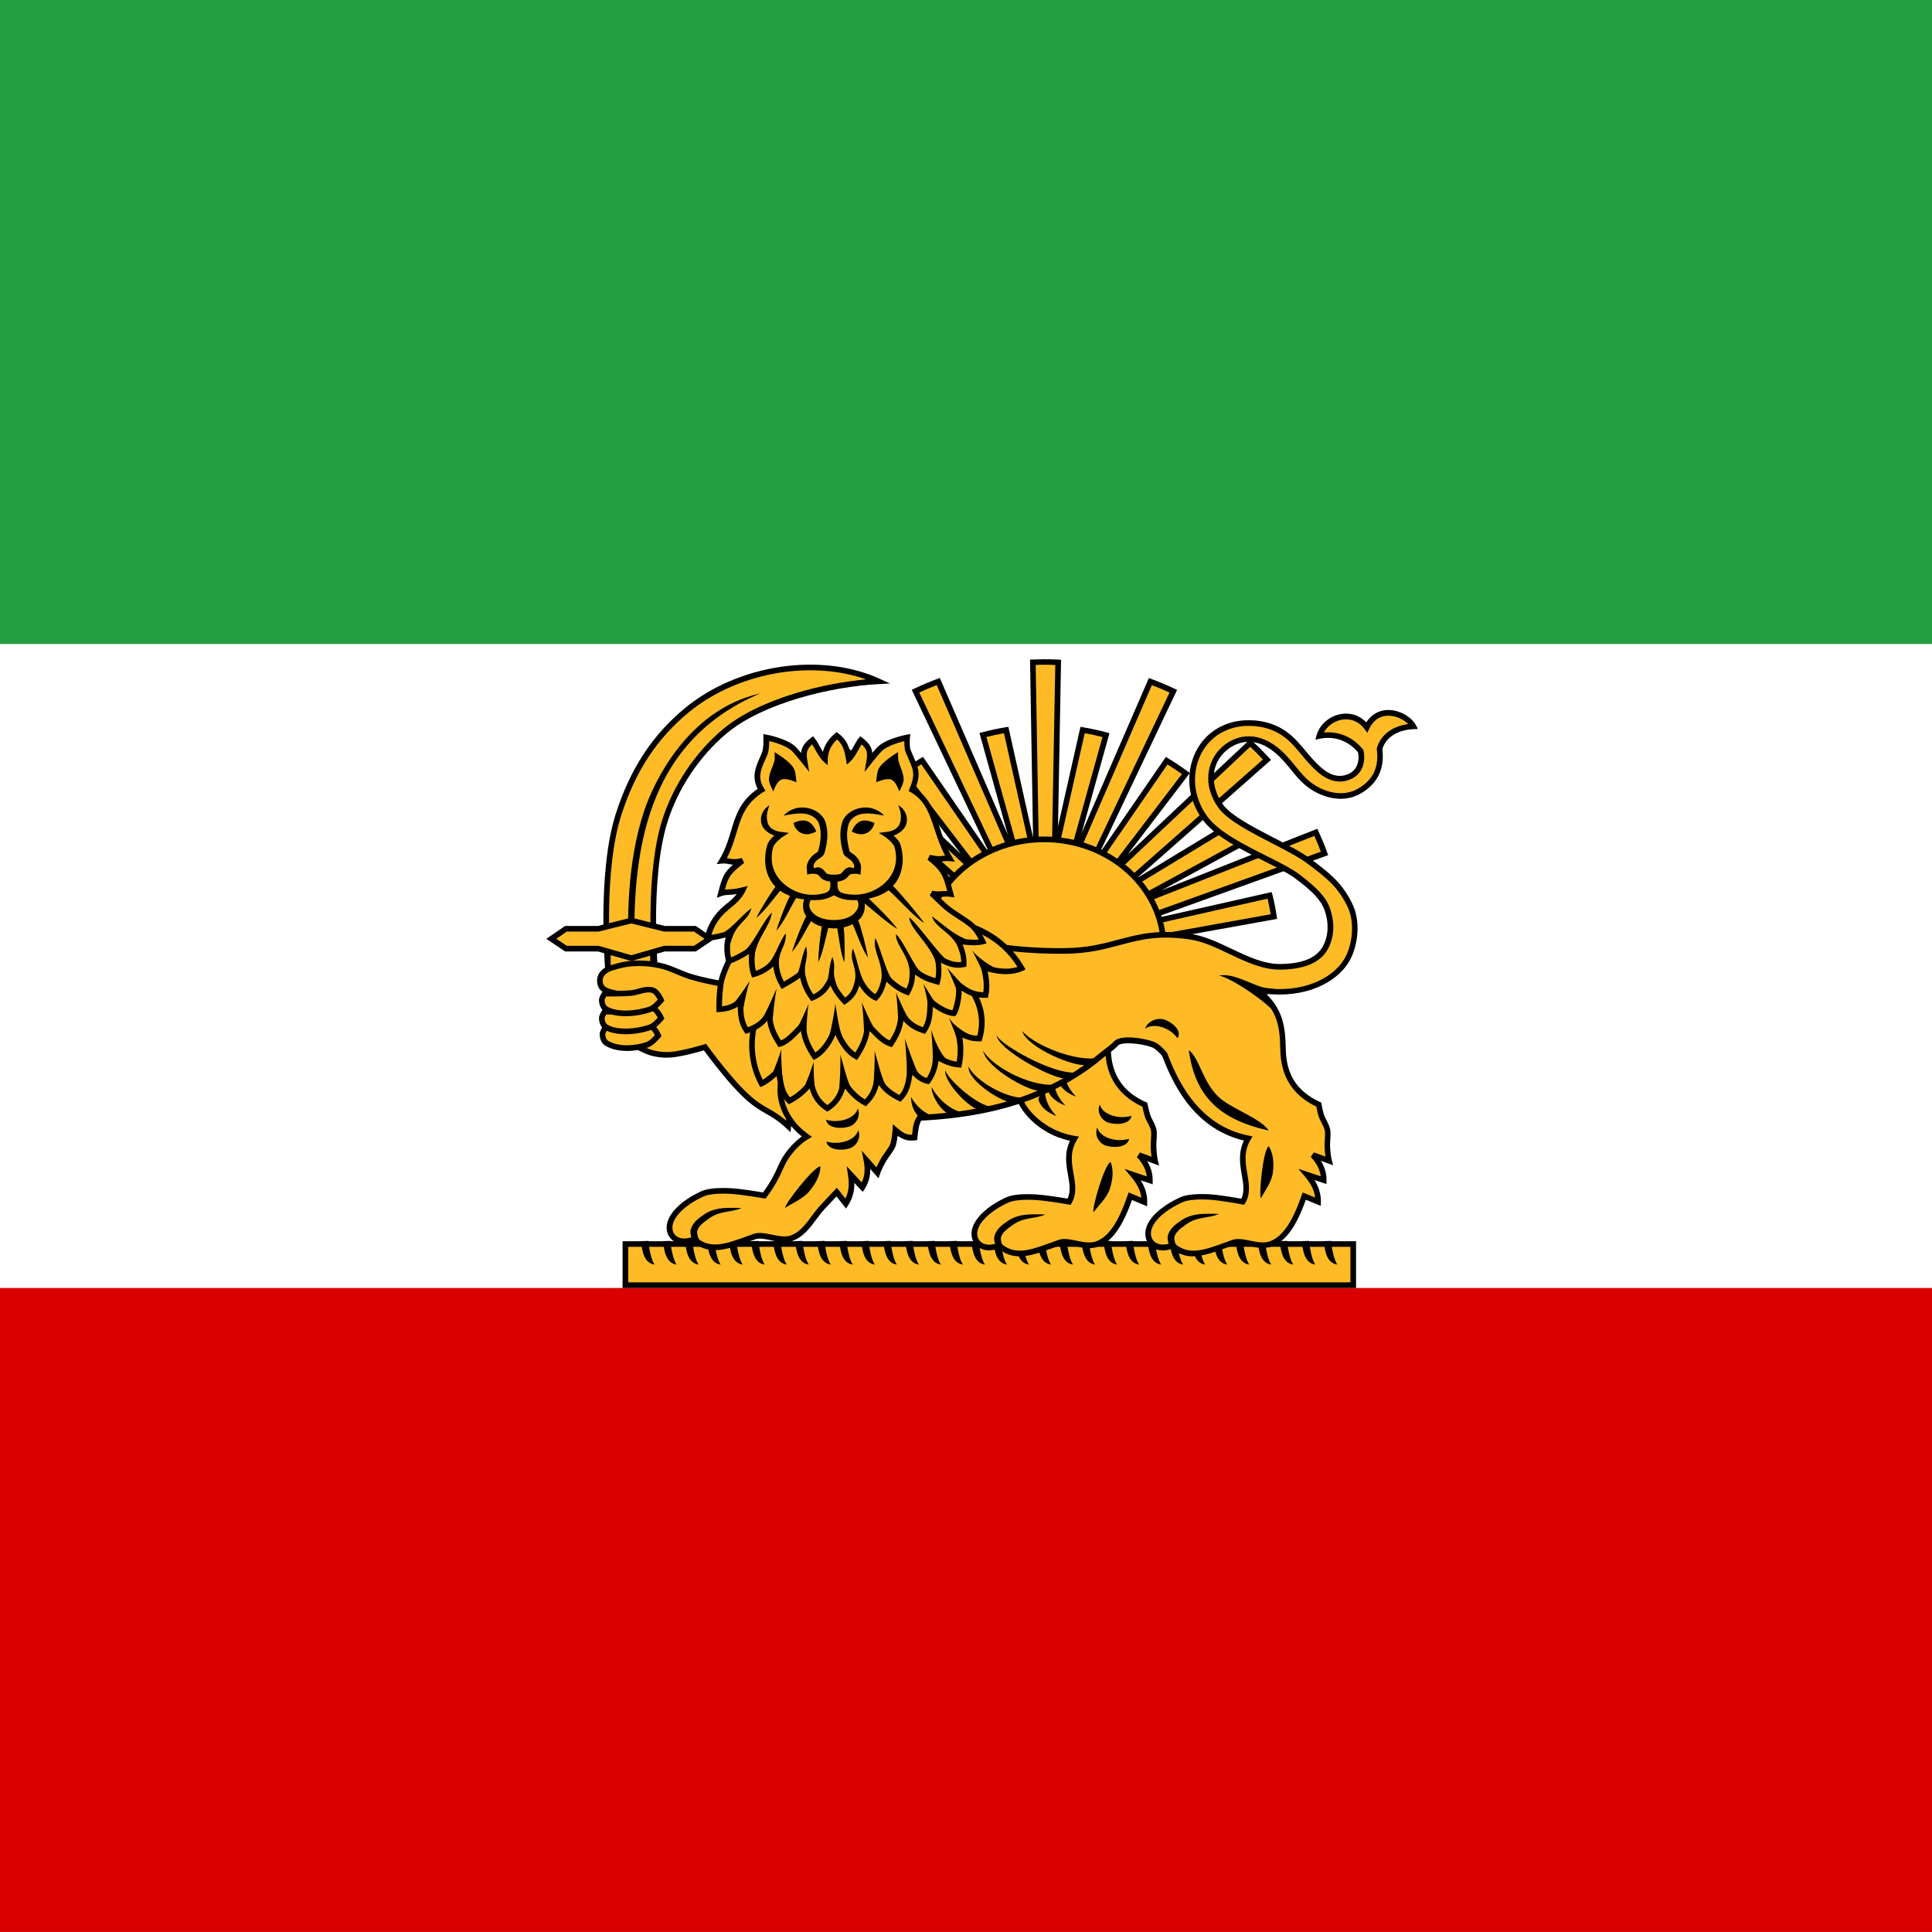<svg xmlns="http://www.w3.org/2000/svg" id="Flag_of_Iran_1964" data-name="Flag of Iran 1964" viewBox="230 0 580.01 600.01" width="512" height="512">
  <defs>
    <style>
      .cls-1 {
        fill: #fff;
      }

      .cls-2 {
        fill: #ffbb26;
      }

      .cls-3 {
        fill: #da0000;
      }

      .cls-4 {
        fill: #239f40;
      }
    </style>
  </defs>
  <rect class="cls-4" width="1050.01" height="600.01"/>
  <rect class="cls-1" y="200" width="1050.01" height="400"/>
  <rect class="cls-3" y="400" width="1050.01" height="200"/>
  <g id="layer1">
    <g id="g60">
      <g id="g36">
        <g id="path8">
          <path class="cls-2" d="M408.9,302s-2.83-30.54,3.26-49.28c4.2-12.93,10.69-23.53,21.18-32.17,16.39-13.5,41.7-17.06,59.46-8.96-15.55,.81-36.37,6.06-47.65,15.48-8.64,7.21-15.39,17.35-18.73,28.1-5.68,18.28-2.85,47.65-2.85,47.65l-14.66-.81h0Z"/>
          <path d="M424.53,303.74l-16.43-.91-.07-.75c-.03-.31-2.77-30.94,3.3-49.63,4.51-13.88,11.33-24.24,21.45-32.58,8-6.59,18.53-11.13,29.64-12.77,11.03-1.63,21.95-.32,30.74,3.69l3.25,1.48-3.57,.19c-14.82,.78-35.88,5.89-47.13,15.27-8.46,7.06-15.19,17.15-18.46,27.69-5.56,17.9-2.84,47.01-2.82,47.3l.1,1.01h0Zm-14.82-2.57l12.9,.72c-.43-5.35-2.1-30.66,2.97-46.98,3.37-10.85,10.3-21.24,19.01-28.51,5.3-4.42,13.09-8.27,22.53-11.13,7.02-2.13,14.65-3.61,21.86-4.28-7.81-2.76-17-3.53-26.29-2.16-10.8,1.6-21.02,6-28.79,12.39-9.86,8.12-16.5,18.21-20.9,31.77-5.43,16.73-3.66,43.38-3.28,48.18h0Z"/>
        </g>
        <g id="path10">
          <path d="M419.98,252.06c-5.25,15.85-5.25,33.33-4.73,48.35l1.95-.08c-.52-14.95-.4-32.19,4.65-47.66s14.95-29.17,34.25-37.32c-23.04,5.18-33.42,28.54-36.13,36.71h.01Z"/>
        </g>
        <g id="g32">
          <g id="path12">
            <path class="cls-2" d="M408.78,290.51h14.01v31.42h-14.01v-31.42Z"/>
            <path d="M423.67,322.8h-15.76v-33.17h15.76v33.17Zm-14.01-1.75h12.26v-29.67h-12.26v29.67Z"/>
          </g>
          <g id="g22">
            <g id="path14">
              <path class="cls-2" d="M464.84,349.8c-8.42-7.82-9.05-1.9-25.9-24.6,0,0-7.36,2.25-11.19,2.4-2,.08-4.05-.18-5.93-.8-3.46-1.13-9.44-5.2-9.44-5.2l-1.54-13.2s-3.04-.49-3.95-1.8c-.78-1.13-.79-2.88,0-4,1.13-1.61,2.88-1.99,5.05-2.6,4.06-1.14,8.59-1.06,12.73-.2,3.67,.76,6.52,2.53,10.1,3.6,11,3.29,34.24,5.4,34.24,5.4l-4.17,40.99h0Z"/>
              <path d="M465.53,351.63l-1.29-1.19c-2.66-2.47-4.47-3.5-6.39-4.6-3.95-2.25-8.04-4.58-19.25-19.63-1.85,.54-7.52,2.13-10.83,2.26-2.14,.08-4.3-.21-6.23-.84-3.54-1.16-9.41-5.14-9.66-5.31l-.33-.22-1.51-12.96c-1.06-.24-3.05-.84-3.87-2.03-.99-1.43-.99-3.58,0-5,1.23-1.75,3.01-2.24,5.07-2.81l.45-.13c3.88-1.09,8.55-1.16,13.14-.21,2.19,.45,4.11,1.26,5.97,2.03,1.34,.56,2.73,1.14,4.2,1.58,10.8,3.23,33.84,5.34,34.07,5.37l.88,.08-4.44,43.62h.02Zm-26.26-27.46l.37,.5c11.27,15.19,15.24,17.45,19.08,19.64,1.61,.92,3.27,1.87,5.42,3.69l3.91-38.42c-4.4-.42-23.65-2.39-33.53-5.35-1.57-.47-2.99-1.07-4.38-1.65-1.86-.78-3.62-1.52-5.65-1.94-4.32-.89-8.7-.83-12.32,.19l-.46,.13c-1.88,.52-3.24,.9-4.11,2.13-.58,.82-.57,2.17,0,3,.48,.69,2.26,1.25,3.37,1.43l.65,.11,.08,.66,1.49,12.8c1.29,.85,6.04,3.94,8.89,4.87,1.74,.57,3.68,.83,5.62,.76,3.67-.14,10.9-2.34,10.97-2.36l.59-.18h.01Z"/>
            </g>
            <g id="path16">
              <path class="cls-2" d="M407.99,319.2s5.64,.06,8.34-.2c1.96-.19,3.61-1.22,5.71-.4,1.25,.49,2.41,3,2.41,3,0,0-1.9,2.3-3.29,2.8-3.88,1.39-9.25,1.69-12.73-.4-.93-.56-1.3-1.78-1.32-2.8,0-.72,.88-2,.88-2h0Z"/>
              <path d="M414.73,326.38c-2.42,0-4.83-.47-6.76-1.63-1.26-.76-1.72-2.32-1.74-3.54-.01-.93,.79-2.15,1.03-2.51l.26-.38h.46c.06,0,5.63,.06,8.25-.19,.56-.05,1.11-.19,1.68-.33,1.28-.32,2.74-.67,4.43-.01,1.5,.59,2.67,2.97,2.89,3.45l.23,.5-.35,.42c-.21,.25-2.09,2.5-3.67,3.07-1.96,.7-4.34,1.16-6.72,1.16h.01Zm-6.27-6.31c-.27,.46-.48,.94-.48,1.11,0,.71,.25,1.67,.89,2.06,3.31,1.99,8.54,1.57,11.99,.33,.72-.26,1.81-1.3,2.54-2.11-.46-.84-1.17-1.85-1.69-2.06-1.17-.46-2.19-.21-3.37,.08-.61,.15-1.24,.31-1.93,.37-2.28,.22-6.51,.22-7.95,.21h0Z"/>
            </g>
            <g id="path18">
              <path class="cls-2" d="M407.77,314.2s5.64,.06,8.34-.2c1.96-.19,4.7-1.62,6.8-.8,1.25,.49,2.41,3,2.41,3,0,0-1.9,2.3-3.29,2.8-3.88,1.39-10.35,2.09-13.83,0-.93-.56-1.3-1.78-1.32-2.8,0-.72,.88-2,.88-2h.01Z"/>
              <path d="M414.29,321.19c-2.48,0-4.84-.42-6.53-1.44-1.26-.76-1.72-2.32-1.74-3.54-.01-.93,.79-2.15,1.03-2.51l.26-.38h.46c.06,0,5.63,.06,8.25-.19,.58-.06,1.27-.24,2.01-.44,1.65-.45,3.52-.95,5.19-.3,1.5,.59,2.67,2.97,2.89,3.45l.23,.5-.35,.42c-.21,.25-2.09,2.5-3.67,3.07-2.32,.83-5.26,1.37-8.04,1.37h0Zm-6.04-6.12c-.27,.46-.48,.94-.48,1.11,0,.71,.25,1.67,.89,2.06,3.02,1.81,9.02,1.39,13.08-.07,.71-.26,1.81-1.3,2.54-2.11-.46-.84-1.17-1.85-1.69-2.06-1.14-.44-2.64-.04-4.1,.36-.81,.22-1.58,.43-2.3,.5-2.28,.22-6.51,.22-7.95,.21h.01Z"/>
            </g>
            <g id="path20">
              <path class="cls-2" d="M407.77,308.6s5.64,.06,8.34-.2c1.96-.19,4.7-1.62,6.8-.8,1.25,.49,2.41,3,2.41,3,0,0-1.9,2.3-3.29,2.8-3.88,1.39-10.35,2.09-13.83,0-.93-.56-1.3-1.78-1.32-2.8,0-.72,.88-2,.88-2h.01Z"/>
              <path d="M414.29,315.59c-2.48,0-4.84-.42-6.53-1.44-1.26-.76-1.72-2.32-1.74-3.54-.01-.93,.79-2.15,1.03-2.51l.26-.38h.46c.06,0,5.63,.06,8.25-.19,.58-.06,1.27-.24,2.01-.44,1.65-.45,3.52-.95,5.19-.3,1.5,.59,2.67,2.97,2.89,3.45l.23,.5-.35,.42c-.21,.25-2.09,2.5-3.67,3.07-2.32,.83-5.26,1.37-8.04,1.37h0Zm-6.04-6.12c-.27,.46-.48,.94-.48,1.11,0,.71,.25,1.67,.89,2.06,3.02,1.81,9.02,1.39,13.08-.07,.72-.26,1.81-1.3,2.54-2.11-.46-.84-1.17-1.85-1.69-2.06-1.14-.44-2.64-.04-4.1,.36-.81,.22-1.58,.43-2.3,.5-2.28,.22-6.51,.21-7.95,.21h.01Z"/>
            </g>
          </g>
          <g id="path24">
            <path class="cls-2" d="M426.32,294.61h9.48l4.55-3.05-4.53-3.12h-9.48l-10.28-2.55-10.28,2.55h-10.02l-4.53,3.12,4.55,3.05h10.02l10.26,2.94,10.26-2.94Z"/>
            <path d="M416.06,298.47l-10.38-2.98h-10.17l-5.84-3.92,5.82-4h10.19l10.39-2.58,10.39,2.58h9.65l5.82,4-5.84,3.92h-9.63l-10.38,2.98h-.02Zm-20.02-4.73h9.88l10.14,2.91,10.14-2.91h9.34l3.26-2.19-3.25-2.23h-9.32l-10.17-2.53-10.18,2.53h-9.86l-3.25,2.23,3.26,2.19h0Z"/>
          </g>
          <g id="path26">
            <path class="cls-2" d="M544.26,205.6c-1.17,0-2.34,.03-3.5,.08l1.07,63.03-9.37-41.99c-2.44,.4-4.85,.92-7.22,1.55l11.99,43.02-25.86-59.63c-2.4,.9-4.76,1.9-7.08,2.99l28.53,59.99-26.45-38.41c-2.07,1.23-4.07,2.56-6,3.98l25.3,33.03-45.25-42.56c-1.81,1.67-3.55,3.43-5.22,5.24l48.27,42.59-38.29-23.2c-1.36,1.84-2.62,3.75-3.79,5.73l45.48,24.73,1.75-2.75,.81,.75,3.76-3.44,1.84-1.17v.09l4.04-1.5v.08l3.49-.83h3.49l3.58,.83v-.08l4.04,1.5v-.09l1.84,1.17,3.76,3.44,.81-.75,1.29,2.09-.92,.34,1.93,4.35,1.11,4.25,52.11-9.37c-.33-2.24-.77-4.44-1.32-6.59l-51.07,11.53,68.11-24.55c-.81-2.23-1.71-4.41-2.7-6.54l-60.92,24.06,39.54-21.49c-1.17-1.98-2.42-3.9-3.78-5.74l-38.23,23.15,48.23-42.54c-1.66-1.8-3.4-3.54-5.2-5.2l-45.22,42.56,25.24-33.06c-1.92-1.41-3.91-2.75-5.97-3.98l-23.86,34.64-.64-.34,26.58-55.89c-2.33-1.1-4.71-2.09-7.12-2.99l-24.41,56.29-.37-.2,10.99-39.46c-2.39-.64-4.81-1.18-7.26-1.58l-8.67,38.46,1.09-59.48c-1.45-.07-2.9-.11-4.36-.11h0l-.02-.03Z"/>
            <path d="M562.87,295.02l-1.09-4.2-12.1,2.73,11.6-4.18-1.26-2.83-5.31,2.1,5.03-2.73-.44-.98h0l-1.2-1.09-.76,.46,.64-.57-2.98-2.72-1.35-.85-3.71-1.38-3.97-.92h-3.28l-2.52,.6,1.35,4.85-2.03-4.69-.7,.17-2.54,.95,2.11,4.43-2.86-4.15-.39,.15-1.35,.85-2.98,2.72,.65,.57-.76-.46-1.2,1.1-.64-.59-1.63,2.55-46.99-25.56,.46-.78c1.17-1.98,2.46-3.93,3.84-5.8l.47-.64,30.6,18.54-41.6-36.71,.61-.66c1.8-1.95,3.52-3.68,5.27-5.29l.6-.55,38,35.75-19.3-25.19,.72-.53c1.96-1.44,4.01-2.79,6.07-4.02l.7-.42,20.7,30.06-24.19-50.88,.79-.37c2.33-1.1,4.74-2.12,7.14-3.02l.78-.29,21.13,48.73-8.81-31.62,.85-.23c2.39-.64,4.84-1.17,7.3-1.57l.82-.13,7.67,34.39-.94-55.27,.86-.03c1.37-.05,2.49-.08,3.53-.08,1.42,0,2.9,.04,4.4,.11l.85,.04-.95,51.76,6.97-30.91,.81,.13c2.42,.4,4.9,.94,7.35,1.6l.85,.23-8.64,31.01,20.88-48.13,.78,.29c2.61,.98,4.96,1.97,7.19,3.02l.79,.37-24.2,50.9,20.71-30.06,.7,.42c1.98,1.18,4.02,2.53,6.04,4.02l.72,.53-19.3,25.28,38.04-35.8,.6,.55c1.8,1.66,3.57,3.43,5.25,5.25l.61,.66-41.56,36.67,30.55-18.5,.47,.64c1.32,1.79,2.6,3.74,3.83,5.82l.46,.78-27.74,15.08,48.36-19.1,.35,.75c1,2.15,1.91,4.37,2.73,6.61l.3,.82-55.67,20.07,38.14-8.61,.21,.82c.55,2.15,1,4.39,1.34,6.68l.12,.84-53.74,9.66v-.02Zm.61-4.59l.67,2.58,50.47-9.07c-.27-1.64-.59-3.26-.97-4.84l-50.17,11.33h0Zm-1.83-4.52l1.27,2.86h.01l67.28-24.26c-.62-1.65-1.3-3.29-2.03-4.9l-65.51,25.87,.02,.04-1.05,.38h.01Zm-1.73-1.55l-.6,.55,.77-.28-.17-.27h0Zm.76-2.09l1.45,2.34,43.91-23.87c-.9-1.49-1.84-2.91-2.79-4.24l-42.56,25.78h-.01Zm-78.05-21.6l43.96,23.91,1.47-2.31-42.63-25.82c-.99,1.38-1.93,2.79-2.81,4.23h.01Zm45.83,20.96l.99,.92,2.48-2.27-51.5-48.44c-1.31,1.23-2.62,2.55-3.96,3.98l51.96,45.85,.02-.04h.01Zm28.38-1.31l2.44,2.23,1-.93,.02,.04,51.91-45.79c-1.28-1.36-2.6-2.68-3.95-3.95l-51.42,48.4h0Zm-4.04-2.78l3.25,2.06,.63,.57,30.37-39.77c-1.5-1.08-3.01-2.08-4.48-2.98l-23.83,34.6-2.08-1.09,26.56-55.85c-1.73-.79-3.53-1.55-5.49-2.3l-24.46,56.39-1.82-.99,10.94-39.28c-1.84-.47-3.69-.88-5.51-1.2l-10.38,46.01,1.23-67.19c-1.18-.05-2.35-.07-3.47-.07h0c-.8,0-1.64,0-2.61,.05l1.19,69.58h3.32l2.6,.6v-.24l4.04,1.5v-.4Zm-51.18-37.18l30.47,39.77,.58-.53,1.76-1.12-28.31-41.11c-1.53,.93-3.04,1.93-4.51,2.98h.01Zm34.3,37.19v.42l2.82-1.05-27.82-64.16c-1.83,.71-3.65,1.48-5.44,2.3l29.89,62.84,.56-.35h-.01Zm4.04-1.08v.23l2.51-.6h.12l-10.79-48.39c-1.84,.32-3.67,.71-5.46,1.17l13.3,47.71,.33-.12h-.01Z"/>
          </g>
          <g id="path28">
            <path class="cls-2" d="M544.26,260.67c-20.33,0-37.05,15.02-37.05,33.75s16.71,33.84,37.05,33.84,37.15-15.1,37.15-33.84-16.82-33.75-37.15-33.75Z"/>
            <path d="M544.26,329.14c-20.91,0-37.93-15.57-37.93-34.72s17.01-34.63,37.93-34.63,38.02,15.53,38.02,34.63-17.06,34.72-38.02,34.72Zm0-67.59c-19.95,0-36.18,14.75-36.18,32.88s16.23,32.97,36.18,32.97,36.27-14.79,36.27-32.97-16.27-32.88-36.27-32.88Z"/>
          </g>
          <g id="path30">
            <path class="cls-2" d="M414.22,399.13h226.04v-12.77h-226.04v12.77h0Z"/>
            <path d="M641.14,400h-227.79v-14.52h227.79v14.52Zm-226.04-1.75h224.29v-11.03h-224.29v11.03Z"/>
          </g>
        </g>
        <g id="path34">
          <path d="M421.37,385.37c.16,2.41,.99,6.26,1.94,7.37-3.68-.53-3.86-4.96-4.32-7.28l2.37-.09h.01Zm6.84,0c.16,2.41,.99,6.26,1.94,7.37-3.68-.53-3.86-4.96-4.32-7.28l2.37-.09h.01Zm6.84,0c.16,2.41,.99,6.26,1.94,7.37-3.68-.53-3.86-4.96-4.32-7.28l2.37-.09h.01Zm6.84,0c.16,2.41,.99,6.26,1.94,7.37-3.68-.53-3.86-4.96-4.32-7.28l2.37-.09h.01Zm6.84,0c.16,2.41,.99,6.26,1.94,7.37-3.68-.53-3.86-4.96-4.32-7.28l2.37-.09h.01Zm6.84,0c.16,2.41,.99,6.26,1.94,7.37-3.68-.53-3.86-4.96-4.32-7.28l2.37-.09h.01Zm6.84,0c.16,2.41,.99,6.26,1.94,7.37-3.68-.53-3.86-4.96-4.32-7.28l2.37-.09h.01Zm6.84,0c.16,2.41,.99,6.26,1.94,7.37-3.68-.53-3.86-4.96-4.32-7.28l2.37-.09h.01Zm6.84,0c.16,2.41,.99,6.26,1.94,7.37-3.68-.53-3.86-4.96-4.32-7.28l2.37-.09h.01Zm6.84,0c.16,2.41,.99,6.26,1.94,7.37-3.68-.53-3.86-4.96-4.32-7.28l2.37-.09h.01Zm6.84,0c.16,2.41,.99,6.26,1.94,7.37-3.68-.53-3.86-4.96-4.32-7.28l2.37-.09h.01Zm6.84,0c.16,2.41,.99,6.26,1.94,7.37-3.68-.53-3.86-4.96-4.32-7.28l2.37-.09h.01Zm6.84,0c.16,2.41,.99,6.26,1.94,7.37-3.68-.53-3.86-4.96-4.32-7.28l2.37-.09h.01Zm6.84,0c.16,2.41,.99,6.26,1.94,7.37-3.68-.53-3.86-4.96-4.32-7.28l2.37-.09h.01Zm6.84,0c.16,2.41,.99,6.26,1.94,7.37-3.68-.53-3.86-4.96-4.32-7.28l2.37-.09h.01Zm6.84,0c.16,2.41,.99,6.26,1.94,7.37-3.68-.53-3.86-4.96-4.32-7.28l2.37-.09h.01Zm6.84,0c.16,2.41,.99,6.26,1.94,7.37-3.68-.53-3.86-4.96-4.32-7.28l2.37-.09h.01Zm6.84,0c.16,2.41,.99,6.26,1.94,7.37-3.68-.53-3.86-4.96-4.32-7.28l2.37-.09h.01Zm6.84,0c.16,2.41,.99,6.26,1.94,7.37-3.68-.53-3.86-4.96-4.32-7.28l2.37-.09h.01Zm6.84,0c.16,2.41,.99,6.26,1.94,7.37-3.68-.53-3.86-4.96-4.32-7.28l2.37-.09h.01Zm6.84,0c.16,2.41,.99,6.26,1.94,7.37-3.68-.53-3.86-4.96-4.32-7.28l2.37-.09h.01Zm6.84,0c.16,2.41,.99,6.26,1.94,7.37-3.68-.53-3.86-4.96-4.32-7.28l2.37-.09h.01Zm6.84,0c.16,2.41,.99,6.26,1.94,7.37-3.68-.53-3.86-4.96-4.32-7.28l2.37-.09h.01Zm6.84,0c.16,2.41,.99,6.26,1.94,7.37-3.68-.53-3.86-4.96-4.32-7.28l2.37-.09h.01Zm6.84,0c.16,2.41,.99,6.26,1.94,7.37-3.68-.53-3.86-4.96-4.32-7.28l2.37-.09h.01Zm6.84,0c.16,2.41,.99,6.26,1.94,7.37-3.68-.53-3.86-4.96-4.32-7.28l2.37-.09h.01Zm6.84,0c.16,2.41,.99,6.26,1.94,7.37-3.68-.53-3.86-4.96-4.32-7.28l2.37-.09h.01Zm6.84,0c.16,2.41,.99,6.26,1.94,7.37-3.68-.53-3.86-4.96-4.32-7.28l2.37-.09h.01Zm6.84,0c.16,2.41,.99,6.26,1.94,7.37-3.68-.53-3.86-4.96-4.32-7.28l2.37-.09h.01Zm6.84,0c.16,2.41,.99,6.26,1.94,7.37-3.68-.53-3.86-4.96-4.32-7.28l2.37-.09h.01Zm6.84,0c.16,2.41,.99,6.26,1.94,7.37-3.68-.53-3.86-4.96-4.32-7.28l2.37-.09h.01Zm6.84,0c.16,2.41,.99,6.26,1.94,7.37-3.68-.53-3.86-4.96-4.32-7.28l2.37-.09h.01Z"/>
        </g>
      </g>
      <g id="g58">
        <g id="path38">
          <path class="cls-2" d="M553.63,353.64c-4.42,7.37,1.71,13.95-1.62,19.59,0,0-7.08-1.27-10.76-1.43-2.55-.11-6.31-.11-8.49,.89-3.89,1.79-7.25,4.24-9.02,6.96-3.22,4.96,.71,9.55,6.52,7.12,5.2,4.78,11.32,1.72,18.82-.89,1.54-.54,3.79,.04,5.68,.43,1.97,.4,4.2,.72,6.06,0,4.42-1.71,7.42-6.74,10.22-14.82l4.36,1.83c.05-3.45-1.49-6.09-3.5-8.48l5.2,1.75c.03-3.44-1.65-5.95-3.36-7.84l5,1.85s-.42-1.79-.5-4.44c-.05-1.72,.36-4.23,.02-5.37-.58-1.97-1.35-2.75-1.85-4.19-.4-1.15-.89-3.52-.89-3.52-15.06-6.6-11.82-22.15-9.05-28.73l-28.68,19.78c-5.79,3.77,2.16,17.34,15.83,19.53h0v-.02Z"/>
          <path d="M536.63,390.16c-2.3,0-4.47-.65-6.53-2.39-2.92,1.05-5.65,.56-7.23-1.33-1.59-1.9-1.53-4.68,.15-7.27,1.76-2.71,5.09-5.3,9.38-7.28,1.82-.84,4.73-1.16,8.9-.97,3.09,.14,8.42,1.02,10.25,1.33,1.04-2.2,.62-4.6,.13-7.34-.57-3.21-1.2-6.82,.62-10.63-5.19-1.09-8.93-3.61-11.2-5.6-3.1-2.72-5.25-6-5.89-9.01-.59-2.78,.16-5.01,2.12-6.28l31.12-21.46-1.16,2.75c-.7,1.67-2.93,7.61-2.1,13.91,.83,6.34,4.43,10.94,10.7,13.69l.41,.18,.09,.44s.48,2.33,.86,3.42c.19,.55,.43,1,.7,1.52,.37,.71,.8,1.5,1.15,2.71,.25,.85,.17,2.12,.09,3.46-.05,.74-.09,1.51-.07,2.13,.08,2.53,.47,4.25,.48,4.27l.37,1.58-3.7-1.37c.96,1.56,1.74,3.54,1.71,5.99v1.2l-3.71-1.24c1.14,1.8,2.05,4.02,2.01,6.77l-.02,1.3-4.7-1.97c-3.05,8.49-6.19,12.83-10.42,14.47-2.06,.8-4.46,.47-6.55,.04-.2-.04-.4-.08-.61-.13-1.62-.34-3.46-.73-4.6-.33-.83,.29-1.66,.59-2.45,.88-3.7,1.34-7.12,2.58-10.3,2.58v-.02Zm-6.18-4.41l.41,.38c4.23,3.89,9.19,2.09,15.47-.19,.8-.29,1.63-.59,2.47-.89,1.6-.56,3.69-.12,5.54,.27,.2,.04,.4,.09,.6,.13,1.83,.38,3.93,.67,5.56,.04,3.84-1.49,6.75-5.76,9.71-14.29l.31-.88,3.94,1.65c-.26-2.21-1.27-4.24-3.23-6.57l-2-2.38,6.92,2.33c-.35-2.72-1.87-4.71-3.06-6.02l.95-1.41,3.58,1.32c-.11-.78-.22-1.83-.25-3.06-.02-.7,.03-1.51,.08-2.29,.07-1.08,.14-2.3-.02-2.86-.3-1.03-.67-1.72-1.02-2.38-.28-.53-.58-1.08-.81-1.77-.31-.89-.66-2.44-.82-3.19-6.52-2.99-10.43-8.13-11.31-14.87-.63-4.77,.38-9.33,1.28-12.21l-26.43,18.23c-1.7,1.1-1.69,3.04-1.38,4.47,1.14,5.36,7.91,12.04,16.85,13.47l1.28,.2-.66,1.11c-2.2,3.66-1.58,7.15-.99,10.52,.53,3.03,1.08,6.16-.63,9.06l-.31,.52-.6-.11c-.07-.01-7.07-1.26-10.64-1.42-3.83-.17-6.55,.11-8.09,.82-4,1.84-7.07,4.2-8.65,6.64-1.24,1.92-1.35,3.91-.27,5.2,1.16,1.39,3.35,1.63,5.73,.63l.52-.22-.03,.02Z"/>
        </g>
        <g id="path40">
          <path d="M554.21,340.59c-2.01-.74-5.02-2.39-5.68-5.31l2.18-4.55c-.95,5.14,2.5,8.9,3.5,9.86h0Zm-3.29,2.77c-2.01-.74-5.02-2.39-5.68-5.31l2.18-4.55c-.95,5.14,2.5,8.9,3.5,9.86h0Zm-2.77,3.26c-2.01-.74-5.02-2.39-5.68-5.31l2.18-4.55c-.95,5.14,2.5,8.9,3.5,9.86h0Zm-3.53,30.56s-4.33-.23-6.88,.17c-1.69,.26-3.35,.87-4.77,1.84-1.63,1.11-3.59,2.53-4.13,4.68-.24,.96,.05,1.93,.28,2.67,.23,.75,.46,1.34,.46,1.34l1.93-.75s-.27-.47-.46-1.09c-.19-.61-.27-1.41-.18-1.76,.33-1.34,1.78-2.56,3.3-3.59,3.62-2.86,7.14-2,10.46-3.51h-.01Zm15.03-.76c1.53-2.06,4.13-4.41,5.04-7.26,.91-2.86,1.23-5.86,.2-8.29-1.96,.85-5.97,14.99-5.25,15.55h.01Zm11.01-22.75c-.51,2.91-5.26,2.83-7.31,2.09-2.06-.73-3.59-3.24-2.56-5.59,.82,3.2,5.96,4.69,9.88,3.5h-.01Zm.76-7.15c-.51,2.91-5.26,2.83-7.31,2.09-2.06-.73-3.59-3.24-2.56-5.59,.82,3.2,5.96,4.69,9.88,3.5h-.01Z"/>
        </g>
        <g id="path42">
          <path class="cls-2" d="M642.56,233.3c.88,3.98-.88,6.72-3.17,7.82-3.45,1.65-6.66,.54-9.54-1.92-3.75-3.2-6.29-7.46-9.63-10.28-4.24-3.57-9.36-4.53-13.76-4.26-4.41,.27-8.36,2.08-11.19,4.93-5.68,5.7-7.14,15.92-1.19,24.32,5.6,7.91,22.43,13.53,28.81,18.31,5.73,4.29,8.26,7.13,9.36,10.29s1.52,7.17-.18,11.03c-2.05,4.65-6.94,6.64-14.23,6.79-9.69,.19-18.83-8-28.18-9.37-17.51-2.57-22.49,4.24-38.76,4.43-32.23,.38-45.38-9.36-45.38-9.36l-34.94,40.45c-10.67,3.98-11.23,18.67,0,26.58-3.21,1.84-6.39,5.66-7.8,8.86-1.77,4.03-3.22,6.53-5.41,9.45,0,0-7.06-1.26-10.74-1.42-2.55-.11-6.35-.09-8.53,.92-3.89,1.79-7.23,4.21-8.99,6.94-3.22,4.96,.7,9.54,6.51,7.1,5.2,4.78,11.31,1.78,18.81-.84,1.54-.54,3.81,.03,5.69,.42,1.97,.4,4.22,.76,6.06,0,4.32-1.79,6.27-6.39,9.36-9.61,1.45-1.52,4.31-4.6,4.31-4.6l2.84,3.59c1.92-2.98,2.01-5.96,1.56-8.94l3.58,3.84c1.89-2.97,1.75-5.94,1.28-8.36l3.39,3.84s.56-1.67,1.93-4.01c.89-1.52,2.61-3.54,2.94-4.68,.56-1.97,.73-4.51,.73-4.51,1.96,1.71,3.45,2.59,5.96,2.26,.36-3.57,.62-4.65,1.56-6.1,12.47-.6,24.08-2.59,34.59-6.6,7.94-3.03,15.3-7.17,21.84-12.71,1.71-1.44,3.08-2.21,4.68-3.84,1.57-1.61,8.09-.79,11.38,.42,1.59,.58,3.58,3.01,3.58,3.01,2.63,6.71,8.85,22.73,25.97,26.16-4.42,7.37,1.68,14.01-1.65,19.64,0,0-7.06-1.34-10.74-1.5-2.55-.11-6.26-.09-8.44,.92-3.89,1.79-7.32,4.21-9.08,6.94-3.22,4.96,.7,9.63,6.51,7.19,5.2,4.78,11.31,1.7,18.81-.92,1.54-.54,3.81,.03,5.69,.42,1.97,.4,4.2,.72,6.06,0,4.42-1.71,7.47-6.72,10.28-14.79l4.31,1.76c.05-3.45-1.48-6.05-3.49-8.44l5.23,1.76c.03-3.44-1.68-5.97-3.39-7.86l5.05,1.84s-.47-1.78-.55-4.43c-.05-1.72,.34-4.21,0-5.35-.58-1.97-1.34-2.74-1.84-4.18-.4-1.15-.83-3.51-.83-3.51-9.02-4.16-11.01-11.02-11.1-17.22-.12-8.18-1.48-12.81-7.16-17.76,1.99-.32,4.04-.06,5.78-.04,10.84,.12,19.72-4.94,22.37-12.38,1.77-4.96,1.79-10.53-.36-14.78-3.08-6.09-6.34-8.72-12.56-13.37-7.01-5.25-23.2-11.1-27.53-17.22-4.64-6.55-3.29-13.27,.55-17.14,3.77-3.79,9.94-5.57,16.61-.33,4,3.14,6.43,7.6,9.73,10.36,3.85,3.22,10.56,5.88,16.33,2.51,5.99-3.5,6.78-8.68,6.2-13.08,1-3.61,4.46-6.7,10.51-6.98-1.92-3.68-10.74-7.39-14.49,.3-4.5-6.12-13.1-3.15-14.71,2.68,4.5-.94,9.43,.49,12.82,4.67l-.02-.06Z"/>
          <path d="M590.57,390.19c-2.29,0-4.45-.65-6.51-2.38-2.9,1.04-5.62,.55-7.2-1.34-1.6-1.92-1.55-4.73,.13-7.33,1.73-2.66,5.08-5.24,9.45-7.26,1.82-.84,4.8-1.18,8.85-1,3.09,.14,8.4,1.07,10.23,1.4,1.04-2.2,.62-4.61,.14-7.36-.56-3.24-1.19-6.87,.66-10.7-16.61-3.97-22.75-19.54-25.41-26.32-.59-.69-2.06-2.25-3.12-2.64-3.65-1.34-9.41-1.69-10.45-.63-1.04,1.06-1.97,1.76-2.95,2.5-.57,.43-1.16,.87-1.79,1.41-6.32,5.35-13.75,9.67-22.09,12.85-9.93,3.79-21.19,5.96-34.4,6.64-.65,1.13-.88,2.22-1.19,5.34l-.07,.69-.68,.09c-2.22,.3-3.75-.25-5.38-1.43-.12,.9-.31,2.05-.6,3.06-.24,.85-1,1.92-1.8,3.06-.44,.63-.9,1.27-1.22,1.82-1.3,2.22-1.85,3.83-1.85,3.85l-.48,1.43-2.57-2.91c.03,1.86-.34,4.02-1.72,6.18l-.61,.95-2.61-2.81c.04,2.12-.36,4.53-1.92,6.95l-.66,1.03-2.97-3.76c-.94,1.01-2.63,2.81-3.63,3.86-.97,1.01-1.81,2.15-2.71,3.36-1.87,2.53-3.81,5.15-6.95,6.45-2.08,.86-4.48,.48-6.57,.05-.18-.04-.37-.08-.56-.12-1.64-.35-3.51-.74-4.67-.33-.79,.28-1.57,.56-2.34,.83-6.43,2.32-12,4.34-16.94,.18-2.92,1.05-5.65,.56-7.22-1.32-1.58-1.89-1.53-4.68,.15-7.27,1.75-2.7,5.08-5.28,9.36-7.26,1.83-.84,4.84-1.18,8.94-1,3.14,.14,8.59,1.04,10.32,1.34,2.02-2.74,3.36-5.12,4.99-8.84,1.39-3.15,4.23-6.56,7.07-8.56-5.38-4.26-8.21-10.45-7.44-16.44,.65-5.05,3.73-8.98,8.45-10.82l35.33-40.9,.65,.48s3.33,2.42,10.47,4.73c6.6,2.14,17.92,4.65,34.38,4.46,6.9-.08,11.74-1.37,16.43-2.62,6.34-1.69,12.32-3.29,22.46-1.8,4.29,.63,8.55,2.66,12.66,4.61,5.01,2.38,10.19,4.85,15.37,4.75,7.35-.14,11.62-2.13,13.45-6.27,1.74-3.95,1.05-7.83,.16-10.39-1.04-3.01-3.58-5.78-9.06-9.87-2.22-1.66-5.86-3.49-9.72-5.43-7.29-3.66-15.56-7.81-19.28-13.08-2.94-4.15-4.29-8.9-3.92-13.74,.35-4.52,2.2-8.67,5.21-11.7,3.06-3.07,7.23-4.91,11.76-5.19,3.86-.23,9.49,.35,14.38,4.47,1.7,1.43,3.15,3.16,4.68,4.99,1.52,1.82,3.1,3.71,4.96,5.29,2.98,2.55,5.8,3.14,8.6,1.8,1.8-.86,3.45-3.05,2.74-6.64-2.98-3.57-7.38-5.14-11.82-4.21l-1.4,.29,.38-1.38c.9-3.26,3.89-5.89,7.43-6.55,3.04-.56,5.88,.37,7.98,2.57,1.58-2.45,3.92-3.81,6.71-3.85h.12c3.79,0,7.39,2.41,8.57,4.68l.63,1.21-1.37,.06c-4.97,.24-8.56,2.54-9.66,6.18,.75,6.11-1.48,10.75-6.65,13.77-2.79,1.63-6.08,2.09-9.52,1.32-2.77-.62-5.54-2.01-7.81-3.91-1.58-1.32-2.93-2.97-4.36-4.72-1.61-1.96-3.27-3.99-5.35-5.63-7.91-6.21-13.82-1.37-15.45,.26-4.76,4.78-3.66,11.49-.46,16.01,2.51,3.54,9.36,7.08,15.98,10.5,4.39,2.27,8.55,4.42,11.36,6.52,6.23,4.67,9.63,7.39,12.81,13.68,2.17,4.3,2.33,10.08,.41,15.47-2.77,7.79-11.91,12.97-22.82,12.97h-.39c-.5,0-1.02-.03-1.56-.06-.71-.03-1.44-.07-2.16-.06,4.87,4.87,5.87,9.72,5.98,17.04,.12,7.93,3.49,13.16,10.59,16.44l.41,.19,.08,.45s.42,2.31,.79,3.38c.19,.56,.43,1,.7,1.52,.37,.7,.79,1.5,1.15,2.7,.25,.85,.18,2.12,.1,3.47-.04,.73-.09,1.49-.07,2.1,.08,2.5,.52,4.22,.52,4.24l.42,1.61-3.79-1.38c.98,1.57,1.77,3.57,1.75,6.02v1.2l-3.75-1.25c1.13,1.79,2.04,4.01,2,6.74l-.02,1.28-4.65-1.89c-3.04,8.46-6.2,12.8-10.48,14.46-2.06,.8-4.46,.47-6.55,.04-.18-.04-.37-.08-.56-.12-1.64-.35-3.51-.74-4.67-.33-.85,.3-1.7,.6-2.51,.9-3.69,1.34-7.09,2.58-10.26,2.58l.05,.05Zm-6.15-4.41l.41,.38c4.21,3.87,9.15,2.08,15.4-.19,.82-.3,1.67-.61,2.53-.91,1.62-.56,3.74-.12,5.6,.27,.19,.04,.37,.08,.55,.11,1.83,.38,3.93,.67,5.57,.04,3.85-1.49,6.86-5.89,9.77-14.27l.3-.87,3.89,1.58c-.33-2.77-1.78-4.85-3.21-6.55l-2-2.38,6.95,2.33c-.35-2.71-1.89-4.71-3.09-6.03l.95-1.41,3.6,1.31c-.12-.79-.24-1.83-.27-3.05-.02-.69,.02-1.49,.07-2.26,.06-1.08,.13-2.31-.03-2.87-.3-1.03-.67-1.72-1.02-2.38-.28-.53-.57-1.08-.81-1.76-.31-.9-.63-2.44-.77-3.19-7.41-3.57-11.07-9.39-11.2-17.81-.12-7.65-1.17-12.16-6.86-17.12l-1.4-1.22,1.84-.3c1.52-.25,3.07-.17,4.43-.11,.53,.03,1.03,.05,1.5,.05,10.34,.12,18.98-4.63,21.54-11.8,1.76-4.95,1.64-10.22-.32-14.1-3.01-5.95-6.12-8.44-12.3-13.07-2.7-2.02-6.78-4.13-11.11-6.37-6.81-3.52-13.85-7.16-16.6-11.05-5.03-7.11-3.3-14.29,.64-18.26,3.88-3.9,10.58-6.05,17.77-.41,2.23,1.76,3.96,3.86,5.62,5.9,1.37,1.68,2.67,3.26,4.12,4.48,3.99,3.34,10.27,5.38,15.33,2.42,4.62-2.7,6.51-6.69,5.77-12.21l-.02-.18,.05-.17c1.13-4.08,4.72-6.8,9.73-7.48-1.37-1.4-3.77-2.6-6.17-2.6h-.1c-1.77,.02-4.21,.74-5.81,4.01l-.63,1.3-.86-1.16c-1.73-2.35-4.32-3.41-7.1-2.9-2.39,.44-4.47,1.97-5.53,3.97,4.62-.45,9.06,1.44,12.12,5.22l.13,.16,.04,.2c.85,3.88-.58,7.33-3.65,8.79-3.44,1.64-6.97,.95-10.49-2.05-1.97-1.68-3.59-3.62-5.16-5.5-1.48-1.77-2.89-3.45-4.47-4.78-4.45-3.74-9.6-4.27-13.15-4.06-4.1,.25-7.87,1.91-10.63,4.68-2.72,2.73-4.39,6.49-4.7,10.6-.34,4.43,.91,8.79,3.6,12.6,3.47,4.91,11.53,8.95,18.64,12.52,3.93,1.97,7.64,3.84,9.98,5.59,5.78,4.33,8.49,7.33,9.66,10.7,.99,2.86,1.76,7.21-.21,11.67-2.1,4.76-7.01,7.15-15.01,7.31-5.6,.1-10.96-2.45-16.16-4.92-4.19-1.99-8.14-3.87-12.17-4.46-9.79-1.44-15.6,.11-21.76,1.76-4.79,1.28-9.74,2.6-16.86,2.68-9.25,.11-22.85-.6-35.06-4.58-5.58-1.82-8.86-3.67-10.18-4.5l-34.58,40.04-.21,.08c-4.22,1.57-6.97,5.03-7.54,9.49-.74,5.72,2.23,11.68,7.74,15.56l1.12,.79-1.19,.68c-2.88,1.65-6,5.2-7.43,8.45-1.76,4-3.25,6.61-5.51,9.62l-.32,.43-.53-.09c-.07-.01-7.05-1.25-10.62-1.41-3.77-.17-6.58,.12-8.13,.84-3.99,1.84-7.05,4.19-8.62,6.62-1.24,1.92-1.35,3.91-.28,5.19,1.16,1.38,3.35,1.62,5.72,.63l.52-.22,.41,.38c4.25,3.91,9.25,2.11,15.57-.18,.77-.28,1.56-.56,2.36-.84,1.62-.56,3.73-.12,5.6,.27,.19,.04,.37,.08,.55,.11,1.83,.38,3.93,.72,5.55,.05,2.69-1.11,4.4-3.43,6.21-5.88,.89-1.2,1.81-2.44,2.85-3.53,1.43-1.5,4.27-4.56,4.3-4.59l.69-.75,2.67,3.38c1.02-2.06,1.26-4.31,.81-7.26l-.42-2.79,4.68,5.03c1.18-2.47,.96-4.86,.6-6.72l-.6-3.14,4.57,5.18c.32-.72,.8-1.7,1.45-2.82,.36-.61,.84-1.29,1.3-1.95,.65-.92,1.39-1.97,1.55-2.53,.53-1.86,.7-4.31,.7-4.33l.12-1.76,1.33,1.16c1.65,1.44,2.84,2.17,4.6,2.11,.32-3.01,.62-4.23,1.62-5.77l.24-.38,.45-.02c13.22-.64,24.45-2.78,34.32-6.55,8.16-3.11,15.42-7.34,21.58-12.56,.67-.57,1.28-1.02,1.87-1.47,.93-.7,1.8-1.35,2.75-2.32,2.04-2.09,9.1-.97,12.3,.21,1.76,.65,3.73,3.01,3.95,3.27l.09,.11,.09,.22c2.61,6.65,8.72,22.21,25.29,25.53l1.21,.24-.64,1.06c-2.2,3.66-1.59,7.17-1,10.56,.53,3.04,1.07,6.18-.64,9.08l-.31,.53-.6-.11c-.07-.01-7.04-1.33-10.61-1.49-3.71-.16-6.49,.13-8.04,.84-4.07,1.88-7.17,4.23-8.72,6.62-1.25,1.93-1.35,3.95-.26,5.26,1.16,1.39,3.35,1.64,5.7,.65l.52-.22,.02,.07Z"/>
        </g>
        <g id="path44">
          <path d="M598.6,302.96c3.88-.68,8.17,1.76,12.35,3.29,2.49,.91,4.74,.61,5.57,1.18l-3.77,.68,4.71,8.29c-2.24-4.13-14.64-12.53-18.85-13.44h-.01Zm-9.41,23.16c.98,7.09,3.31,12.56,7.43,16.63s9.89,6.7,17.43,8.36c-2.61-3.83-11.32-6.69-15.23-10.11-5.28-4.62-6.28-12.46-9.63-14.88Zm22.46,45.96c1.14-2.26,3.28-4.97,3.66-7.92s.15-5.96-1.3-8.2c-1.78,1.13-3.18,15.68-2.37,16.12h.01Zm-25.94-49.64c1.62-2.55-2.12-5.21-4.23-5.83-2.11-.61-5.03,.45-5.86,2.87,2.85-2.02,7.87-.21,10.08,2.96h0Zm-48.24-2.21c1.45,5.18,17.44,11.91,20.69,10.33l4.62-2.64c-5.77,2.92-20.88-2.65-25.3-7.69h-.01Zm-7.93,1.14c-.24,4.21,17.91,14.31,22.14,13.61l4.76-2.42c-6.26,3.28-26.74-8.53-26.9-11.18h0Zm-4.19,4.99c.8,5.29,15.47,13.63,18.89,12.4l4.92-2.15c-7.66,1.79-20.82-5.07-23.81-10.26h0Zm-4.56,4.86c-.37,4.05,9.1,10.51,13.56,11.31l5.13-1.68c-6.47,1.01-16.85-5.45-18.69-9.63h0Zm-7.23,1.16c-.52,3.45,7.49,12.15,11.07,12.46l5.33-1.05c-5.16,1.31-15.87-8.88-16.4-11.41h0Zm-4.21,5.27c-.21,1.89,2.19,6.98,5.79,8.63l5.43-.48c-6.92-.74-10.58-6.89-11.22-8.15h0Zm-6.43,2.98c.03,1.98,.61,5.13,3.36,6.75l5.45-.19c-5.6-1.07-8.18-5.36-8.81-6.56h0Zm-26.39,7.12c.51,2.91,5.26,2.83,7.31,2.09,2.06-.73,3.59-3.24,2.56-5.59-.82,3.2-5.96,4.69-9.88,3.5h.01Zm.12,6.77c.51,2.91,5.26,2.83,7.31,2.09,2.06-.73,3.59-3.24,2.56-5.59-.82,3.2-5.96,4.69-9.88,3.5h.01Zm-12.78,20.56c2.22-1.43,5.57-2.8,7.53-5.18s3.42-5.09,3.39-7.69c-2.16,.16-11.38,12.11-10.92,12.87Zm134.62,1.93s-4.33-.23-6.88,.17c-1.69,.26-3.35,.87-4.77,1.84-1.63,1.11-3.59,2.53-4.13,4.68-.24,.96,.05,1.93,.28,2.67,.23,.75,.46,1.34,.46,1.34l1.93-.75s-.27-.47-.46-1.09c-.19-.61-.27-1.41-.18-1.76,.33-1.34,1.78-2.56,3.3-3.59,3.62-2.86,7.14-2,10.46-3.51h-.01Zm-148.19-1.84s-4.33-.23-6.88,.17c-1.69,.26-3.35,.87-4.77,1.84-1.63,1.11-3.59,2.53-4.13,4.68-.24,.96,.05,1.93,.28,2.67,.23,.75,.46,1.34,.46,1.34l1.93-.75s-.27-.47-.46-1.09c-.19-.61-.27-1.41-.18-1.76,.33-1.34,1.78-2.56,3.3-3.59,3.62-2.86,7.14-2,10.46-3.51h0Z"/>
        </g>
        <g id="path46">
          <path class="cls-2" d="M510.21,308.91l-2.67,1.4c-18.13,6.37-32.1,6.16-50.35,0l-2.6,6.67c-2.07,7.54-.93,14.18,1.9,19.54,1.73-.75,3.46-2.38,5.19-3.94,.85,2.6,.47,6.31,3.46,9.3,3.39-1.73,5.49-4.1,6.75-5.83,.58,3.56,2.07,6.26,5.06,8.2,3-1.93,4.48-4.63,5.06-8.2,1.25,1.73,3.36,4.73,6.75,6.46,2.99-2.99,2.95-4.8,3.89-7.78,1.51,3.1,3.44,4.67,6.83,6.41,2.99-2.99,2.61-6.7,3.46-9.3,1.43,2.11,3.25,3.58,5.19,3.94,1.48-1.93,2.56-5.03,2.55-7.83,2.79,1.99,5.38,2.59,7.14,2.72,.7-3.65,.55-6.46-.02-9.71,2.63,.82,3.13,1.57,6.36,1.58,2.16-7.23-.41-15.05-7.92-20.59l-6.05,6.96h.02Z"/>
          <path d="M476.96,345.28l-.47-.31c-2.57-1.66-4.21-3.89-5.05-6.94-1.67,1.92-3.65,3.47-5.89,4.62l-.57,.29-.45-.45c-2.32-2.32-2.79-5.07-3.16-7.28-.06-.35-.12-.69-.18-1.01-1.41,1.26-2.86,2.47-4.34,3.11l-.74,.32-.38-.71c-3.24-6.12-3.92-13.1-1.97-20.18l.03-.09,2.9-7.44,.79,.27c9.33,3.15,17.25,4.62,24.94,4.65h.2c7.76,0,15.58-1.47,24.58-4.63l2.46-1.29,6.47-7.45,.65,.48c7.53,5.55,10.61,13.61,8.24,21.54l-.19,.62h-.65c-2.44,0-3.47-.42-4.78-.95-.16-.06-.32-.13-.49-.2,.42,3.07,.35,5.64-.21,8.56l-.15,.76-.78-.06c-1.55-.12-3.81-.58-6.29-2.04-.29,2.47-1.26,5.01-2.64,6.81l-.33,.43-.53-.1c-1.62-.3-3.21-1.29-4.6-2.83-.04,.22-.08,.44-.12,.67-.37,2.21-.84,4.95-3.16,7.28l-.45,.45-.57-.29c-2.65-1.35-4.61-2.69-6.16-4.96-.55,1.98-1.13,3.75-3.55,6.17l-.45,.45-.57-.29c-2.68-1.37-4.58-3.46-5.91-5.17-.85,3.01-2.48,5.22-5.03,6.87l-.47,.31h.02Zm-4.54-11.44l.34,2.08c.53,3.28,1.87,5.61,4.2,7.28,2.33-1.67,3.67-4,4.2-7.28l.34-2.08,1.34,1.85c1.13,1.57,2.98,4.12,5.77,5.75,1.84-1.99,2.23-3.39,2.75-5.29,.14-.52,.29-1.07,.48-1.67l.66-2.08,.96,1.96c1.25,2.55,2.76,4.04,5.86,5.71,1.56-1.82,1.9-3.87,2.24-5.87,.16-.93,.31-1.8,.57-2.62l.55-1.69,1,1.47c1.21,1.78,2.65,2.99,4.1,3.44,1.25-1.86,2.05-4.53,2.04-6.84v-1.71l1.38,.99c2.25,1.61,4.36,2.24,5.91,2.47,.53-3.29,.32-5.84-.16-8.6l-.25-1.42,1.37,.43c.81,.26,1.43,.5,1.97,.72,1.08,.44,1.84,.74,3.47,.81,1.74-6.76-.89-13.59-7.14-18.51l-5.62,6.47-2.93,1.52c-17.7,6.22-31.83,6.3-50.12,.27l-2.28,5.85c-1.73,6.34-1.23,12.57,1.46,18.09,1.27-.74,2.6-1.94,3.89-3.11l1.33-1.2,.42,1.28c.27,.82,.42,1.69,.57,2.62,.34,1.99,.69,4.04,2.24,5.86,2.29-1.28,4.26-3.05,5.86-5.26l1.23-1.71v.02Z"/>
        </g>
        <g id="path48">
          <path d="M523.03,322.32l-4.3-.26-1.4,2.6c-.07-3.53-2.15-6.7-2.56-8.61,.97,2.01,3.94,4.31,8.25,6.27h.01Zm-8.13,7.6l-3.62-1.3-1.74,2.42c.41-3.51-.2-9.25-.34-11.19,.69,2.11,2.51,7.6,5.7,10.07h0Zm-9.53,3.92l-2.13-1.3-1.74,2.42c.41-3.51-.34-10.48-.47-12.42,.69,2.11,3.05,8.95,4.35,11.29h-.01Zm-10.37,3.08l-2.13-1.3-1.74,2.42c.41-3.51,.61-9.74,.47-11.68,.69,2.11,2.1,8.21,3.41,10.56h-.01Zm-10.63,1.17l-2.13-1.3-1.74,2.42c.41-3.51,.61-9.74,.47-11.68,.69,2.11,2.1,8.21,3.41,10.56h-.01Zm-15.05,.37l2.13-1.3,1.74,2.42c-.41-3.51-.61-7.9-.47-9.84-.69,2.11-2.1,6.37-3.41,8.72h.01Zm-10.05-3.85l2.13-1.3,1.74,2.42c-.41-3.51-.61-7.9-.47-9.84-.69,2.11-2.1,6.37-3.41,8.72h.01Z"/>
        </g>
        <g id="path50">
          <path class="cls-2" d="M452.16,288.06s-6.69,10.7-8.03,16.23c-.87,3.57-.75,9.14-.75,9.14,2.17-.12,4.35-.56,6.52-2.51,.22,3.05-.11,6.09,2.01,9.14,2.17-.76,4.85-1.77,7.02-5.49,.17,3.79,.94,6.03,3.26,9.6,2.85-.83,5.08-3.92,7.28-5.94,.05,2.76,.8,5.85,3.51,9.83,3.56-1.94,5.62-6.44,6.45-8.99,.9,2.41,2.89,7.04,6.45,8.99,2.71-3.98,3.47-7.06,3.51-9.83,2.19,2.03,4.43,5.11,7.28,5.94,2.32-3.57,3.09-5.81,3.26-9.6,2.17,3.72,4.85,4.72,7.02,5.49,2.12-3.05,1.78-6.09,2.01-9.14,2.17,1.95,5.15,3.64,7.33,3.77,.43-.39,2.13-5.74,1.31-8.93,2.56,2.02,4.74,3.37,8.52,3.27,.62-2.95,.09-5.91-.54-8.58,4.1,1.41,8.55,1.79,11.72,.27-7.4-12.53-19.1-14.57-31.96-16.73-14.56,12.06-32.03,14.31-53.18,4.08h0Z"/>
          <path d="M486.16,329.21l-.7-.38c-2.34-1.28-4.36-3.76-6-7.39-1.03,2.34-2.97,5.7-6.06,7.39l-.7,.38-.45-.65c-1.98-2.91-3.12-5.61-3.51-8.37-.12,.13-.25,.26-.37,.39-1.69,1.76-3.6,3.76-5.94,4.44l-.62,.18-.35-.54c-1.9-2.92-2.8-4.99-3.19-7.63-2.1,2.47-4.43,3.29-6.08,3.86l-.63,.22-.38-.55c-1.87-2.69-1.97-5.34-2.08-7.91v-.03c-1.99,1.29-3.96,1.58-5.69,1.68l-.91,.05-.02-.91c0-.23-.1-5.72,.78-9.37,1.35-5.6,7.86-16.04,8.14-16.49l.42-.66,.71,.34c10.19,4.93,19.81,7.03,28.6,6.24,8.42-.75,16.38-4.19,23.64-10.2l.31-.26,.39,.07c12.81,2.15,24.9,4.19,32.56,17.15l.48,.82-.86,.41c-2.78,1.33-6.7,1.4-10.92,.22,.49,2.39,.76,4.92,.22,7.48l-.14,.68-.69,.02c-3.29,.09-5.48-.88-7.46-2.24,.02,3.19-1.14,7.07-1.81,7.68l-.27,.25-.37-.02c-2.13-.12-4.59-1.46-6.49-2.87-.1,2.55-.22,5.19-2.07,7.87l-.38,.55-.63-.22c-1.65-.58-3.98-1.4-6.08-3.86-.39,2.64-1.29,4.71-3.19,7.63l-.35,.54-.62-.18c-2.33-.68-4.25-2.68-5.94-4.44-.13-.13-.25-.26-.37-.39-.39,2.76-1.53,5.46-3.51,8.37l-.45,.65h.03Zm-6.79-12.78l.88,2.34c1.47,3.93,3.28,6.66,5.37,8.1,1.95-3.04,2.85-5.74,2.9-8.65l.03-1.95,1.43,1.33c.59,.54,1.16,1.14,1.76,1.77,1.44,1.5,2.92,3.05,4.56,3.75,1.97-3.14,2.6-5.16,2.75-8.58l.13-2.96,1.5,2.56c1.84,3.15,4.03,4.18,5.91,4.87,1.23-2.09,1.32-4.2,1.41-6.42,.02-.56,.05-1.15,.09-1.73l.13-1.77,1.32,1.19c2,1.8,4.48,3.16,6.26,3.48,.53-1.33,1.58-5.33,.95-7.78l-.64-2.51,2.03,1.61c2.48,1.96,4.34,3.01,7.24,3.08,.37-2.54-.09-5.1-.66-7.51l-.37-1.54,1.5,.52c3.87,1.33,7.5,1.56,10.15,.68-7.2-11.37-18.47-13.37-30.43-15.38-7.46,6.09-15.63,9.57-24.29,10.34-8.91,.8-18.59-1.24-28.81-6.06-1.46,2.41-6.41,10.76-7.51,15.31-.62,2.57-.72,6.28-.73,7.99,1.64-.18,3.36-.68,5.07-2.22l1.32-1.19,.13,1.77c.04,.58,.07,1.16,.09,1.73,.09,2.22,.17,4.33,1.41,6.42,1.88-.69,4.07-1.72,5.91-4.87l1.5-2.56,.13,2.96c.15,3.42,.78,5.45,2.75,8.58,1.64-.71,3.12-2.25,4.56-3.75,.6-.63,1.18-1.23,1.76-1.77l1.43-1.33,.03,1.95c.05,2.91,.95,5.61,2.9,8.65,1.34-.94,3.8-3.23,5.36-8.06l.77-2.38h.02Zm36.25-2.31h0Z"/>
        </g>
        <g id="path52">
          <path d="M529.11,301.6l-2.55-.25-.32,2.88c-1.41-3.28-3.58-7.91-4.68-9.58,1.07,1.95,6.61,6.37,10.52,6.95h-2.97Zm-7.89,6.27l-3.4-1.94,.37,4.42c-1.2-3.35-3.08-8.08-4.08-9.8,1.58,1.66,4.86,5.67,7.11,7.33h0Zm-8.87,5.97l-2.99-2.45-.46,4.41c-.55-3.49-1.51-8.45-2.17-10.29,1.24,1.89,3.72,6.35,5.62,8.33h0Zm-9.67,3.24l-2.3-1.04-1.39,2.6c-.08-3.53-.36-8.55-.77-10.46,.98,2.01,2.84,6.72,4.46,8.9h0Zm-21.23,4.5l-1.97-1.5-2.02,2.23c.83-3.45,1.84-8.65,1.94-10.59,.43,2.16,1.03,7.39,2.05,9.86Zm10.62-1.4l-2.3-1.04-1.39,2.6c-.08-3.53-.36-8.55-.77-10.46,.98,2.01,2.84,6.72,4.46,8.9h0Zm-25.39,.52l2.3-1.04,1.39,2.6c.08-3.53,.36-8.55,.77-10.46-.98,2.01-2.84,6.72-4.46,8.9h0Zm-10.52-3.47l2.3-1.04,1.39,2.6c.08-3.53,.93-9.84,1.34-11.75-.98,2.01-3.4,8.01-5.03,10.18h0Zm-8.95-4.9l2.42-.78,1.04,2.73c.54-3.49,1.53-7.8,2.18-9.65-1.23,1.89-3.75,5.71-5.64,7.7h0Z"/>
        </g>
        <g id="path54">
          <path class="cls-2" d="M509.32,277.42c2.33,.64,3.29-.12,5.99,.25-1.44-5.61-1.86-7.59-6.74-11.38,3.6,.95,4.15,.07,6.43,.29-5.08-8.43-4.15-16.97-11.73-21.33,2.37-5.73,.82-6.89-1.24-12.09-.51-1.3-.25-4.14-.25-4.14,0,0-6.49,1.21-8.83,3.84-1.35,1.52-3.05,3.65-3.05,3.65,.53-3.19,.18-4.59-2.52-6.66-1.14,1.42-2.43,4.59-3.78,5.82-.46-2.89-1.09-5.36-3.7-7.21-2.28,2-3.59,4.24-3.7,7.21-1.36-1.24-2.65-4.41-3.78-5.82-2.7,2.07-3.06,3.47-2.52,6.66,0,0-1.7-2.13-3.05-3.65-2.34-2.63-8.83-3.84-8.83-3.84,0,0,.07,2.79-.25,4.14-.75,3.12-4.44,7.17-1.24,12.09-9.19,5.82-7.19,13.63-12.26,22.06,2.29-.22,2.72,.91,6.32-.04-4.88,3.78-5.22,4.55-6.66,10.15,1.77-.64,3.27-.13,6.72-1.01-1.17,2.5-3.69,4.33-5.1,5.51-3.47,2.93-4.9,5.86-5.76,9.25,2.28,.03,4.55-.7,6.83-1.29-.78,2.7-1.17,4.69-.24,8.58,3.42-1.25,5.11-2.57,7.3-3.86-.28,2.5-.43,5.44,.47,7.94,2.28-.61,4.55-1.97,6.83-4.29-.05,3.27,.93,5.59,2.12,7.72,2.09-1.19,4.2-2.38,5.89-3.86,.68,2.32,.84,4.33,3.3,7.72,3.75-1.52,4.52-3.73,5.89-5.79,.52,1.91,1.45,4,4.19,6.92,3.59-2.36,3.41-4.73,4.42-7.09,.82,1.7,2.55,4.69,5.26,5.94,2.04-2.11,2.36-4.98,2.94-6.7,1.84,2.09,3.98,3.91,6.94,4.98,1.54-2.81,1.59-5.17,1.47-7.47,2.59,2.72,5.19,3.49,7.78,4.21,.65-2.55,.47-5.11,0-7.66,2.73,1.96,5.47,2.89,8.2,2.3,.14-2.82-.77-4.93-1.68-7.28,2.75,.48,5.38,.73,7.57,.19,0,0-1.5-3.35-3.36-4.98-2.41-2.1-5.66-3.63-8.06-5.74-1.39-1.22-4.51-4.26-4.51-4.26h0l-.02,.02Z"/>
          <path d="M482.22,312.11l-.5-.54c-2.08-2.22-3.16-4-3.79-5.49-1,1.61-2.27,3.34-5.33,4.58l-.64,.26-.4-.56c-2.08-2.88-2.6-4.83-3.08-6.71-1.46,1.1-3.12,2.04-4.73,2.96l-1,.57-.43-.77c-.96-1.73-1.86-3.67-2.14-6.22-1.87,1.59-3.82,2.67-5.82,3.2l-.78,.21-.27-.75c-.76-2.11-.82-4.48-.68-6.58-1.61,1-3.27,2.04-5.97,3.03l-.92,.34-.23-.96c-.81-3.37-.65-5.46-.15-7.56-1.82,.48-3.7,.96-5.61,.93h-1.11l.27-1.09c.74-2.9,2.03-6.32,6.04-9.7,.19-.16,.4-.33,.62-.51,.99-.81,2.25-1.84,3.22-3.07-.9,.13-1.64,.18-2.29,.22-.93,.05-1.6,.09-2.31,.35l-1.56,.57,.41-1.6c1.21-4.69,1.75-6.21,4.58-8.69-.56-.03-1.01-.12-1.44-.2-.59-.12-1.11-.22-1.87-.14l-1.73,.16,.89-1.48c1.82-3.02,2.7-5.96,3.56-8.81,1.44-4.78,2.8-9.31,8.28-13.07-2-3.76-.5-7.1,.62-9.59,.4-.88,.77-1.71,.94-2.44,.24-1.01,.25-3.17,.23-3.91l-.03-1.08,1.06,.2c.28,.05,6.81,1.3,9.32,4.12,.43,.49,.9,1.04,1.34,1.56,.14-1.71,.96-3.08,3.05-4.68l.68-.52,.53,.67c.52,.65,1.04,1.57,1.58,2.55,.3,.54,.62,1.11,.94,1.63,.52-2.11,1.73-3.95,3.7-5.68l.52-.45,.56,.4c2.28,1.61,3.18,3.66,3.69,5.86,.35-.55,.69-1.17,1.02-1.76,.55-.98,1.06-1.9,1.58-2.55l.53-.67,.68,.52c2.09,1.6,2.91,2.97,3.05,4.68,.44-.52,.9-1.07,1.34-1.56,2.51-2.82,9.04-4.07,9.32-4.12l1.14-.21-.11,1.15c-.09,1.02-.12,2.93,.19,3.73,.36,.9,.7,1.69,1.01,2.38,1.43,3.25,2.24,5.12,.5,9.67,4.48,2.89,5.95,7.33,7.5,12.01,.99,3,2.02,6.11,3.89,9.22l.89,1.48-1.73-.16c-.76-.07-1.31,0-1.9,.06-.46,.05-.95,.11-1.56,.11,2.89,2.8,3.48,5.09,4.6,9.46l.42,1.63-1.29-.17c-1.13-.15-1.93-.09-2.71-.03-.24,.02-.48,.04-.73,.05,.93,.88,1.99,1.89,2.65,2.47,1.16,1.01,2.57,1.93,3.94,2.81,1.41,.91,2.87,1.84,4.11,2.93,1.99,1.74,3.52,5.14,3.59,5.28l.43,.96-1.02,.25c-2.02,.49-4.36,.35-6.41,.06,.72,1.9,1.31,3.81,1.19,6.22l-.03,.67-.65,.14c-2.33,.51-4.71,.06-7.23-1.38,.27,2.31,.17,4.24-.31,6.1l-.22,.87-.86-.24c-2.06-.57-4.34-1.21-6.64-3.04-.06,1.77-.41,3.69-1.61,5.88l-.36,.66-.7-.26c-2.28-.83-4.28-2.14-6.22-4.08-.44,1.66-1.06,3.85-2.74,5.59l-.43,.44-.56-.26c-2.07-.95-3.62-2.79-4.71-4.57-.55,1.77-1.24,3.76-4.12,5.65l-.61,.4h.07Zm-3.72-10.13l.51,1.86c.43,1.58,1.16,3.4,3.48,5.99,1.94-1.47,2.37-2.87,2.86-4.48,.18-.58,.36-1.18,.62-1.79l.76-1.77,.83,1.73c.7,1.46,2.15,3.96,4.27,5.22,1.1-1.39,1.55-3.1,1.92-4.5,.13-.5,.26-.97,.4-1.39l.48-1.43,1,1.13c1.9,2.15,3.73,3.55,5.87,4.46,1.11-2.35,1.12-4.34,1.02-6.32l-.12-2.35,1.63,1.71c2.18,2.29,4.36,3.1,6.49,3.72,.33-1.85,.26-3.87-.2-6.41l-.39-2.13,1.76,1.26c2.47,1.77,4.71,2.51,6.83,2.27-.03-2.13-.71-3.84-1.47-5.8l-.73-1.86,1.53,.27c1.84,.32,4.12,.63,6.12,.4-.56-1.06-1.55-2.71-2.64-3.67-1.15-1-2.55-1.9-3.91-2.78-1.42-.92-2.9-1.86-4.15-2.96-1.39-1.22-4.41-4.16-4.54-4.29l.84-1.47c1.13,.31,1.86,.25,2.8,.18,.53-.04,1.11-.08,1.8-.06-1.2-4.63-1.84-6.39-6.12-9.71l.76-1.54c2.1,.55,3.04,.44,4.03,.33,.22-.03,.44-.05,.68-.07-1.52-2.85-2.46-5.69-3.3-8.25-1.58-4.78-2.94-8.9-7.36-11.44l-.67-.38,.29-.71c1.81-4.38,1.22-5.73-.21-8.99-.31-.71-.66-1.51-1.03-2.44-.36-.91-.4-2.34-.38-3.36-2.16,.53-5.78,1.68-7.24,3.33-1.32,1.48-3,3.6-3.02,3.62l-2.1,2.64,.56-3.33c.43-2.54,.29-3.7-1.48-5.25-.29,.46-.6,1.01-.92,1.59-.77,1.38-1.56,2.8-2.46,3.61l-1.2,1.09-.26-1.6c-.39-2.42-.88-4.57-2.79-6.21-1.89,1.83-2.79,3.74-2.87,6.1l-.07,1.88-1.39-1.27c-.89-.81-1.69-2.24-2.46-3.61-.32-.57-.63-1.12-.92-1.59-1.77,1.55-1.91,2.71-1.48,5.25l.56,3.33-2.1-2.64s-1.7-2.13-3.02-3.62c-1.47-1.66-5.14-2.82-7.3-3.34-.01,.97-.07,2.37-.28,3.26-.21,.88-.62,1.79-1.05,2.74-1.19,2.66-2.43,5.41-.31,8.67l.48,.74-.75,.47c-5.52,3.5-6.79,7.7-8.25,12.57-.77,2.55-1.56,5.18-3,7.91,.29,.04,.55,.09,.81,.14,.93,.18,1.8,.35,3.81-.18l.76,1.54c-4.25,3.3-4.86,4.1-5.99,8.29,.42-.05,.84-.08,1.3-.1,1.06-.06,2.26-.13,4-.58l1.79-.46-.78,1.67c-1.1,2.35-3.28,4.13-4.73,5.32-.22,.18-.42,.34-.6,.5-2.63,2.21-4.17,4.49-5.16,7.66,1.41-.14,2.83-.52,4.33-.91,.37-.1,.75-.2,1.12-.29l1.48-.38-.42,1.47c-.67,2.32-1.05,4.04-.44,7.16,2.01-.82,3.34-1.65,4.75-2.53,.47-.3,.96-.6,1.47-.9l1.51-.89-.19,1.74c-.23,2.02-.39,4.54,.18,6.75,1.94-.68,3.79-1.93,5.63-3.81l1.53-1.57-.04,2.19c-.04,2.73,.69,4.76,1.59,6.51,1.77-1.01,3.55-2.07,4.96-3.31l1.03-.91,.39,1.32c.13,.44,.24,.87,.35,1.29,.43,1.68,.85,3.27,2.41,5.59,2.36-1.12,3.25-2.57,4.18-4.1,.22-.35,.44-.72,.68-1.08l1.06-1.6v-.06Z"/>
        </g>
        <g id="path56">
          <path d="M460.55,233.59s.2,1.94-.09,2.93c-.56,1.89-1.54,3.48-1.65,5.43-.07,1.33,1.38,3.84,1.38,3.84,0,0,.94-3.08,2.48-3.68,1.53-.6,4.68,.84,4.68,.84,0,0-.2-2.84-.64-3.93-.98-2.44-6.15-5.43-6.15-5.43h-.01Zm38.35,0s-5.16,2.99-6.15,5.43c-.44,1.09-.64,3.93-.64,3.93,0,0,3.15-1.43,4.68-.84,1.54,.6,2.48,3.68,2.48,3.68,0,0,1.45-2.51,1.38-3.84-.11-1.96-1-3.54-1.56-5.43-.29-.98-.18-2.93-.18-2.93h-.01Zm-39.91,16.47c-2.29,1.4-3.09,3.77-2.48,5.85,.47,1.6,1.97,2.85,3.95,3.59-.1,.09-.08,.07-.18,.17-.78,.71-1.68,1.66-2.02,2.84-1.4,4.94-.48,9.75,2.57,12.87-1.61,2.16-4.64,6.97-5.96,9.7,2.66-2.17,5.4-6.08,7.43-8.44,.9,.65,1.93,1.15,3.03,1.59-1.13,2.15-3.39,7.82-4.22,10.87,2.41-2.79,4.54-7.68,6.15-10.2,.79,.21,1.63,.3,2.48,.42-.63,1.8-.4,3.69,.64,5.27-1.14,2.03-3.52,7.94-4.4,11.03,2.27-2.57,4.28-6.91,5.87-9.53,.92,.74,2.04,1.3,3.39,1.67-.51,2.62-1.1,8.1-1.1,11.03,1.5-3.01,2.29-7.72,3.12-10.62,.57,.06,1.12,.17,1.74,.17,.36,0,.67-.06,1.01-.08,.58,2.96,.97,7.58,2.2,10.62,.22-2.87,.11-8.16-.18-10.87,1.03-.22,1.94-.58,2.75-1,1.3,2.73,2.76,7.51,4.77,10.36-.52-3.2-2.15-9.48-3.03-11.53,.25-.23,.53-.42,.73-.67,1.1-1.31,1.48-2.97,1.28-4.6,2.73,2.23,7.2,6.19,10.18,7.94-1.77-2.49-6.65-7.38-8.9-9.45,2.31-.49,4.47-1.31,6.15-2.59,2.59,2.16,7.88,8.31,11.1,10.2-1.88-2.64-7.73-9.63-9.73-11.53,2.88-3.12,3.75-7.8,2.39-12.62-.34-1.19-1.24-2.13-2.02-2.84-.1-.09-.08-.08-.18-.17,1.97-.75,3.47-1.99,3.95-3.59,.62-2.08-.19-4.45-2.48-5.85,.65,1.84,1.12,3.3,.55,5.43-.36,1.36-1.68,2.55-4.04,2.84l-2.57,.33,2.11,1.34s.53,.4,1.19,1,1.41,1.46,1.56,2.01c1.26,4.44,0,8.21-2.66,10.87s-6.88,4.5-11.65,3.84c-3.31-.46-3.4-1.21-3.39-3.93,.62-.06,1.39-.22,2.11-.59,.66-.33,.92-.68,1.19-1,.27-.33,.49-.56,.55-.59,.86-.37,2.2-.25,2.2-.25l1.1,.25,.09-1.09c.07-.94,.3-1.55-.46-3.09-.62-1.25-1.55-2-2.2-2.42-.32-.21-.51-.31-.64-.42s-.16-.16-.18-.25c-.85-3.13-1.11-5.84-.28-8.45,.5-1.56,2.2-2.88,4.4-3.18,2.38-.31,5.27,.35,6.61,.59-1.32-1.5-3.89-2.95-7.16-2.42-2.68,.43-5.1,2.09-5.87,4.51-.95,2.99-.6,6.14,.28,9.37,.13,.49,.42,.9,.73,1.17s.64,.48,.92,.67c.56,.37,1.12,.7,1.56,1.59,.38,.77,.23,.74,.18,1.41-.66-.05-1.06-.53-2.11-.08-.69,.3-1.08,.81-1.38,1.17-.3,.36-.57,.64-.46,.59-.29,.14-.89,.28-1.38,.33s-.92,0-.92,0c0,0-.43,.05-.92,0s-1.09-.19-1.38-.33c.11,.05-.16-.22-.46-.59-.3-.36-.68-.87-1.38-1.17-1.05-.45-1.45,.03-2.11,.08-.05-.67-.19-.65,.18-1.41,.44-.89,1-1.22,1.56-1.59,.28-.18,.6-.4,.92-.67s.6-.68,.73-1.17c.87-3.22,1.23-6.38,.28-9.37-.77-2.42-3.2-4.08-5.87-4.51-3.27-.53-5.84,.92-7.16,2.42,1.34-.24,4.23-.9,6.61-.59,2.2,.29,3.91,1.61,4.4,3.18,.83,2.61,.57,5.32-.28,8.45-.02,.09-.05,.14-.18,.25s-.32,.21-.64,.42c-.65,.42-1.59,1.17-2.2,2.42-.76,1.54-.53,2.14-.46,3.09l.09,1.09,1.1-.25s1.34-.12,2.2,.25c.06,.02,.28,.26,.55,.59s.54,.67,1.19,1c.72,.36,1.49,.52,2.11,.59,.2,2.88-.31,3.42-3.39,3.93-4.75,.78-8.99-1.19-11.65-3.84s-3.92-6.42-2.66-10.87c.15-.55,.9-1.4,1.56-2.01s1.19-1,1.19-1l2.11-1.34-2.57-.33c-2.36-.3-3.67-1.48-4.04-2.84-.57-2.13-.09-3.59,.55-5.43h.04Zm10.28,4.75c-.79,0-1.74,.26-2.84,.75,.38,2.13,2.85,4.96,7.07,2.67-.67-1.64-1.84-3.45-4.22-3.43h-.01Zm19.45,0c-2.38-.02-3.55,1.79-4.22,3.43,4.22,2.28,6.69-.54,7.07-2.67-1.1-.49-2.05-.74-2.84-.75h-.01Zm-9.73,23.23c.27,.15,.53,.3,1.19,.59,.92,.4,1.98,.75,3.12,.84,.99,.08,1.96,.12,2.94,.08,.66,1.45,.42,2.49-.64,3.76-1.17,1.4-3.33,2.42-6.61,2.42s-5.53-1.03-6.7-2.42c-1.06-1.27-1.22-2.31-.55-3.76,.97,.04,1.94,0,2.94-.08,1.14-.09,2.2-.43,3.12-.84,.66-.29,.93-.44,1.19-.59Zm-25.6,4.01c-3.45,2.43-6.53,7.07-10.09,8.19l3.21-.42,.37,3.09c1.7-6.67,5.14-6.32,6.51-10.87h0Zm6.33,1.35c-3.02,2.86-6.2,11.04-9.54,12.62l3.12-.92,.83,3.01c.62-6.82,4.97-10.03,5.6-14.71h0Zm49.73,1.17c.93,3.82,7.05,5.15,8.62,11.03l.37-3.01,3.76,.17c-6.79-3.01-6.76-3.65-12.75-8.19h0Zm-7.07,.33c.15,3.91,8.16,9.67,8.53,15.71l1.01-2.84,2.94,1.25c-3.74-3.11-9.68-11.85-12.48-14.13h0Zm-38.35,4.94c-2.44,3.29-3.43,8.2-6.42,10.28l2.84-1.34,1.47,2.84c-.68-6.82,2.37-7.08,2.11-11.79h0Zm34.22,.26c-.16,3.91,5.16,7.18,4.13,13.96l1.56-2.76,2.84,1.5c-2.88-2.21-5.92-10.26-8.53-12.71h0Zm-6.42,1.18c-1.04,4.62,3.36,8.32,1.56,14.96l1.84-2.67,2.66,1.76c-2.62-2.47-4.19-10.45-6.06-14.04h0Zm-21.47,2.66c-1.87,3.59-1.6,8.32-4.22,10.78l2.66-1.76,1.84,2.59c-1.8-6.65,.76-7-.28-11.62h0Zm14.5,.6c-1.42,4.53,2.35,6.04,0,12.54l2.11-2.42,2.39,1.84c-2.41-2.64-2.93-8.25-4.5-11.95h0Zm-6.33,2.66c-1.56,3.71-.44,6.64-2.84,9.28l2.48-1.92,2.02,2.51c-2.35-6.5-.23-5.33-1.65-9.86h-.01Z"/>
        </g>
      </g>
    </g>
  </g>
</svg>
